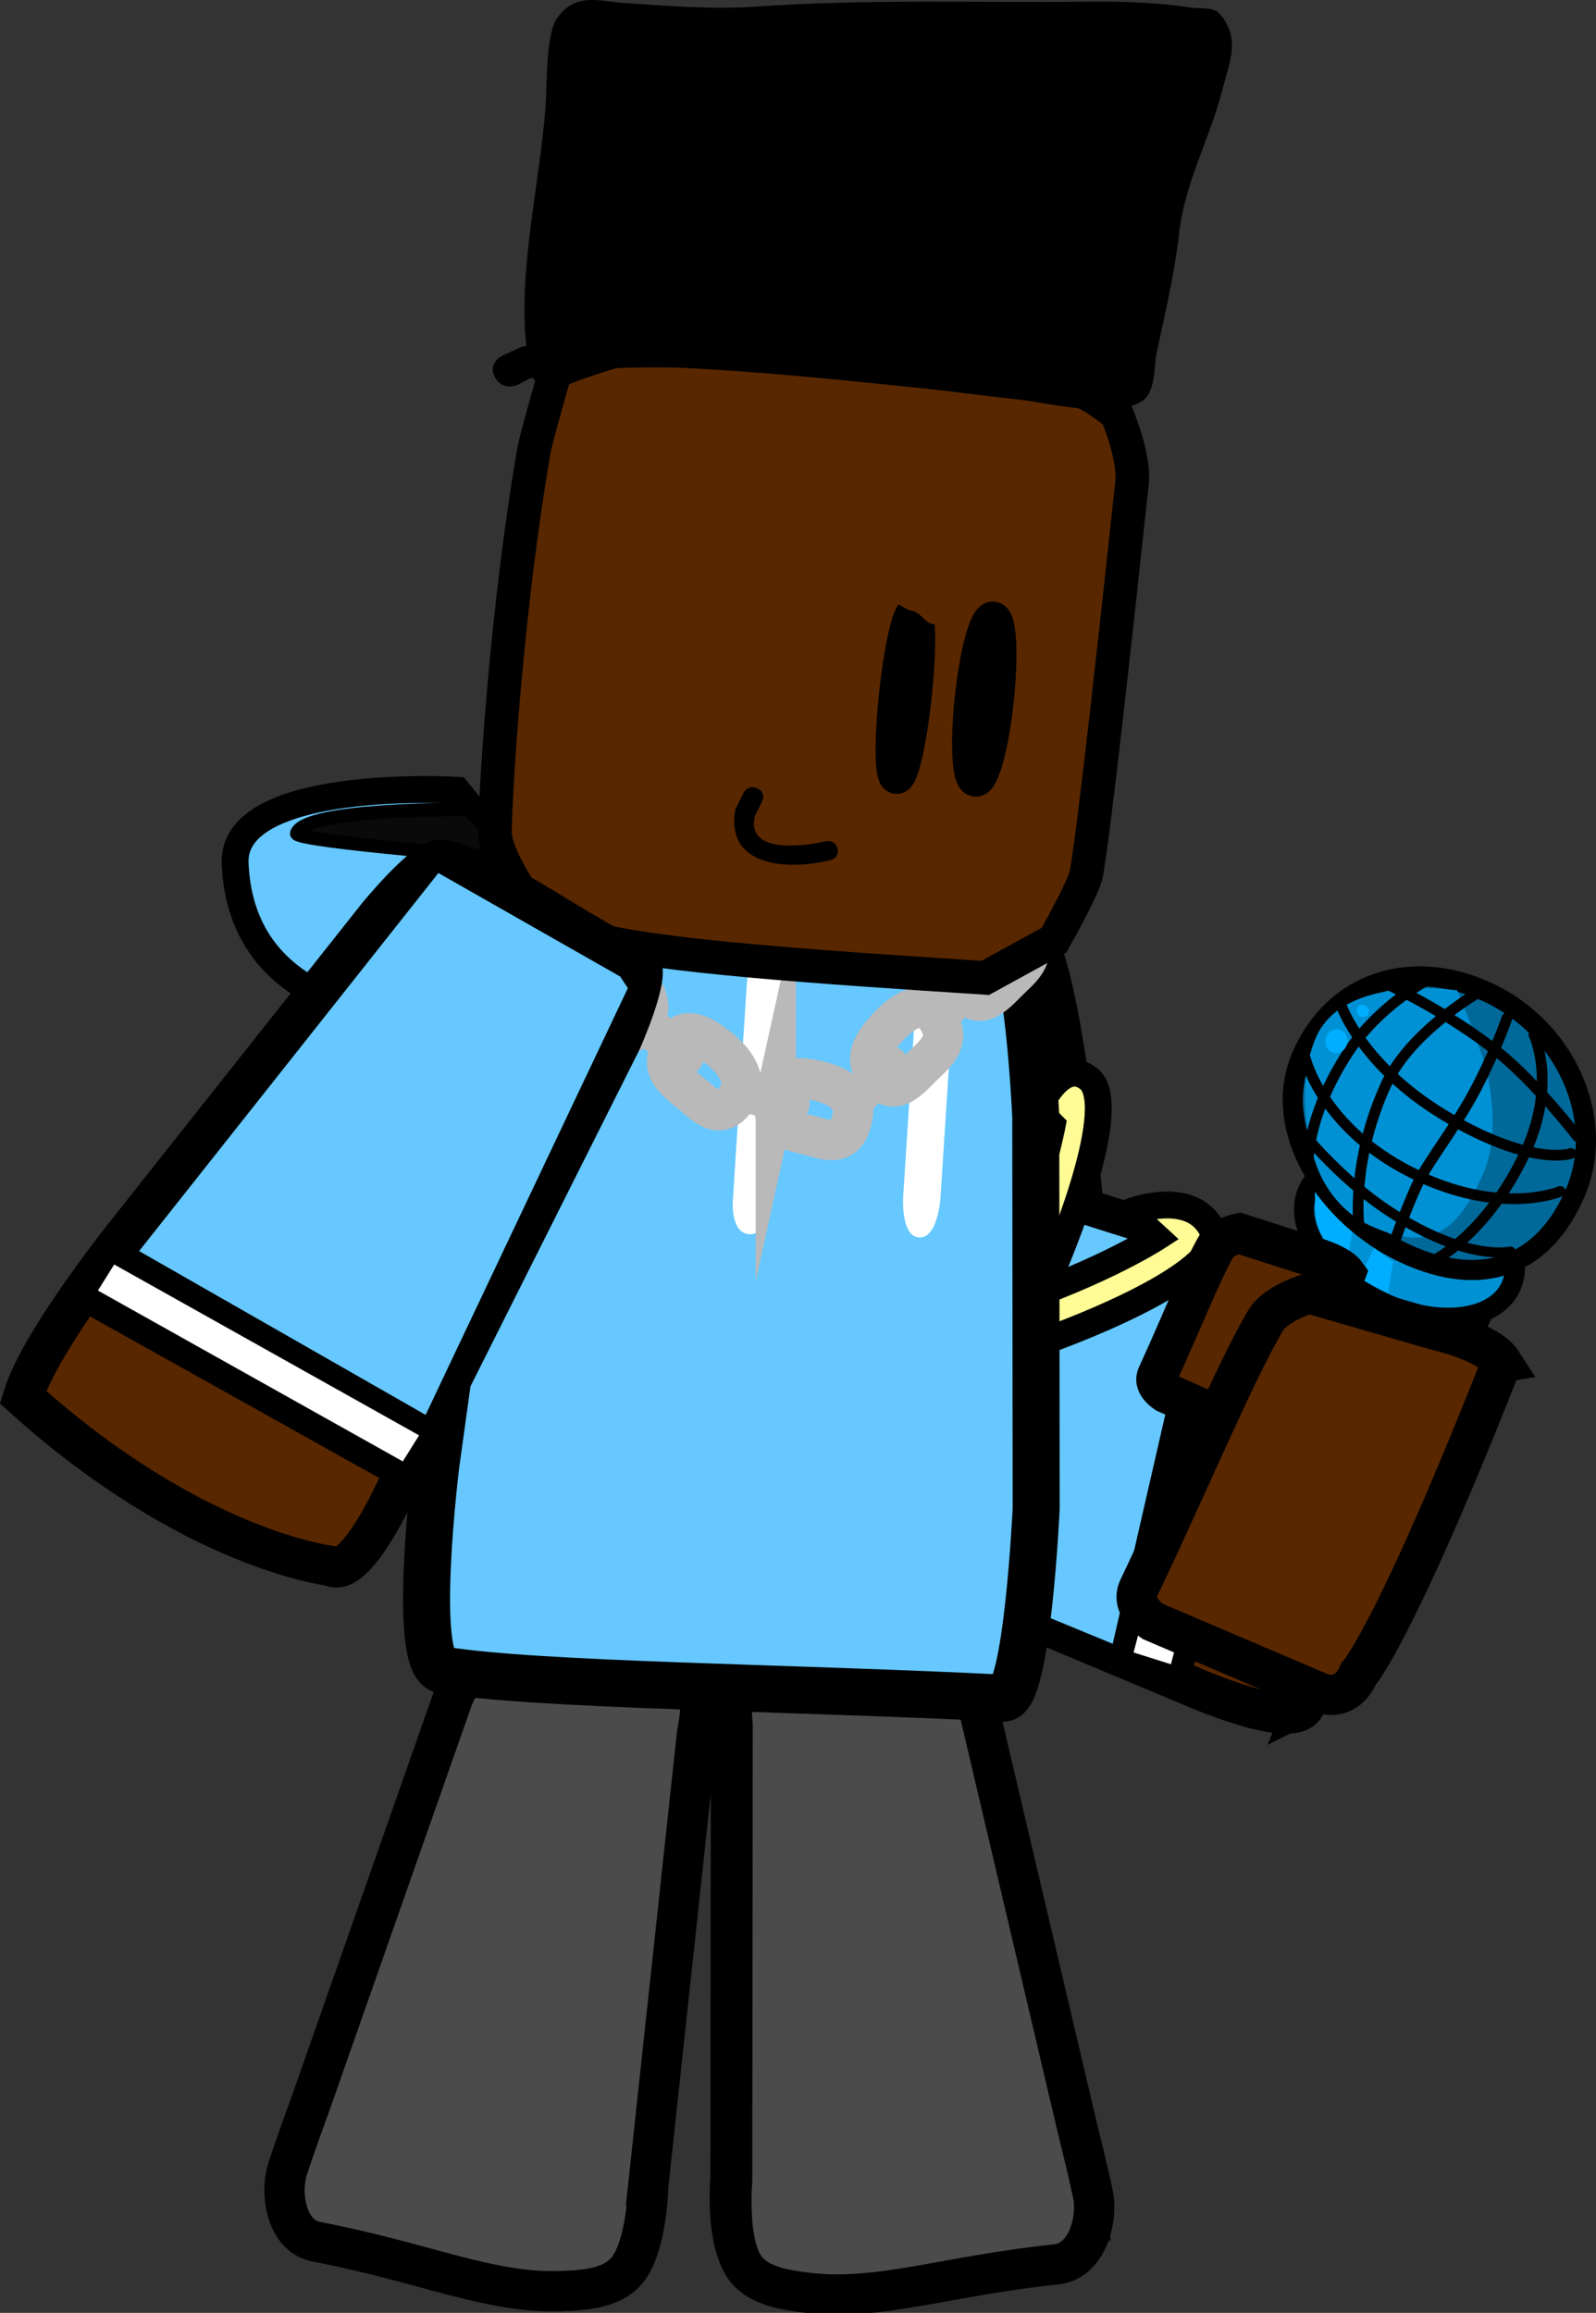 <svg version="1.1" xmlns="http://www.w3.org/2000/svg" xmlns:xlink="http://www.w3.org/1999/xlink" width="118.825" height="172.191" viewBox="0,0,118.825,172.191"><rect x="0" y="0" width="118.825" height="172.191" fill="#333333" stroke="none"/><g transform="translate(-185.747,-100.961)"><g data-paper-data="{&quot;isPaintingLayer&quot;:true}" fill-rule="nonzero" stroke-linejoin="miter" stroke-miterlimit="10" stroke-dasharray="" stroke-dashoffset="0" style="mix-blend-mode: normal"><g stroke="#000000" stroke-linecap="round"><path d="M232.848,175.926c0,0 -28.873,6.718 -29.595,-10.696c-0.266,-6.416 16.522,-5.438 16.522,-5.438z" data-paper-data="{&quot;origPos&quot;:null}" fill="#66c8ff" stroke-width="2"/><path d="M224.122,164.887c0,0 -16.477,-1.283 -16.285,-1.884c0.609,-1.908 12.772,-1.775 12.772,-1.775z" data-paper-data="{&quot;origPos&quot;:null}" fill="#0a0a0a" stroke-width="1"/></g><g><g><g><g data-paper-data="{&quot;origRot&quot;:0}" stroke="#000000" stroke-width="3" stroke-linecap="round"><path d="M282.969,227.763c-0.525,2.35 -8.858,-1.406 -8.858,-1.406c0,0 -22.294,-9.342 -32.84,-13.711c-4.189,-2.466 3.074,-40.114 7.912,-43.113c2.157,-1.337 12.324,-0.834 13.496,0.896c2.231,3.293 3.7,20.071 3.7,20.071l-4.218,-0.92l10.856,3.44c0,0 12.929,2.927 18.062,5.626c2.847,1.496 -8.112,29.118 -8.112,29.118z" data-paper-data="{&quot;origPos&quot;:null}" fill="#582700"/><path d="M273.259,224.331l7.722,-28.436" fill="none"/><path d="M276.667,194.8l-7.439,28.527" data-paper-data="{&quot;origPos&quot;:null}" fill="none"/></g><path d="M272.923,224.864l-2.78,-0.878l7.708,-29.148l2.78,0.878z" fill="#ffffff" stroke="none" stroke-width="0" stroke-linecap="butt"/><path d="M240.945,212.702l-0.661,-11.078l4.925,-23.079l3.611,-7.439l4.439,-2.406l7.514,1.939l1.503,0.388l3.452,18.139l-3.054,-0.535l-0.39,1.929l13.129,4.149l-6.644,28.977l-26.273,-10.838z" fill="#66c8ff" stroke="#000000" stroke-width="0.5" stroke-linecap="round"/></g><g fill="#fffc96" stroke="#000000" stroke-width="2" stroke-linecap="round"><path d="M269.83,191.202c0,0 4.594,-1.83 6.167,1.298c2.517,5.005 -32.933,16.481 -35.854,11.416c-1.193,-2.069 1.859,-3.942 1.859,-3.942l1.32,1.786c0,0 7.167,-0.619 15.501,-3.103c8.218,-2.449 13.048,-5.578 13.048,-5.578z"/><path d="M263.005,183.627c0,0 1.688,-4.064 3.812,-2.347c4.458,3.605 -13.756,39.645 -17.172,35.343c-2.069,-2.605 0.586,-5.537 0.586,-5.537l1.007,1.285c0,0 3.711,-4.81 7.69,-13.041c3.978,-8.231 5.161,-14.606 5.161,-14.606z" data-paper-data="{&quot;index&quot;:null}"/></g></g><g><g data-paper-data="{&quot;index&quot;:null}"><path d="M289.815,195.137c2.311,1.072 8.182,-0.636 7.312,1.398c-0.443,1.036 -8.929,19.786 -10.014,20.402c-1.046,0.594 -2.225,0.726 -3.359,0.2c-0.771,-0.358 -1.807,-1.262 -2.306,-2.149c-0.996,-1.77 2.315,-22.776 2.894,-24.131c0.87,-2.035 3.162,3.207 5.473,4.279z" fill="#0091d4" stroke="#000000" stroke-width="1.5" stroke-linecap="butt"/><g stroke-linecap="butt"><path d="M292.715,188.417c4.187,1.943 6.672,5.643 5.55,8.263c-1.121,2.621 -5.424,3.17 -9.61,1.227c-4.187,-1.943 -6.672,-5.643 -5.55,-8.263c1.121,-2.621 5.424,-3.17 9.61,-1.227z" fill="#0091d4" stroke="#000000" stroke-width="1.5"/><path d="M286.01,195.103c0,0 -1.424,-1.077 -2.093,-2.739c-0.308,-0.797 -0.267,-2.778 -0.267,-2.778l2.792,3.026z" fill="#00aeff" stroke="none" stroke-width="0"/><path d="M289.087,197.201l-1.81,-0.896c0,0 0.027,-0.79 0.163,-1.181c0.116,-0.334 0.616,-1.204 0.616,-1.204l1.406,0.982z" fill="#00aeff" stroke="none" stroke-width="0"/></g><g><path d="M290.335,194.274c-5.775,-2.68 -10.022,-9.187 -7.68,-14.662c2.342,-5.475 8.091,-7.455 13.866,-4.774c5.775,2.68 8.854,9.429 6.512,14.905c-2.342,5.475 -6.923,7.212 -12.698,4.532z" fill="#00699a" stroke="#000000" stroke-width="1.5" stroke-linecap="butt"/><path d="M294.236,174.693c0,0 0.853,1.948 1.812,4.753c0.957,2.799 1.178,6.423 0.154,8.815c-2.049,4.791 -4.299,5.87 -8.496,3.922c-2.041,-0.947 -3.491,-2.873 -4.103,-4.917c-0.859,-2.869 -1.05,-6.332 0.112,-9.048c2.049,-4.791 10.519,-3.525 10.519,-3.525z" fill="#0091d4" stroke="none" stroke-width="0" stroke-linecap="butt"/><path d="M301.909,189.662c0,0 -4.492,1.918 -11.13,-1.435c-6.584,-3.326 -7.827,-8.406 -7.827,-8.406" fill="none" stroke="#000000" stroke-width="0.8" stroke-linecap="round"/><path d="M298.207,194.136c0,0 -3.194,0.784 -8.92,-2.92c-3.974,-2.57 -6.992,-6.485 -6.992,-6.485" fill="none" stroke="#000000" stroke-width="0.75" stroke-linecap="round"/><path d="M302.704,186.838c0,0 -2.752,0.989 -8.93,-2.55c-6.424,-3.68 -8.09,-8.281 -8.09,-8.281" fill="none" stroke="#000000" stroke-width="0.8" stroke-linecap="round"/><path d="M288.992,174.218c0,0 4.432,2.005 8.243,5.049c2.893,2.311 5.947,6.294 5.947,6.294" fill="none" stroke="#000000" stroke-width="0.8" stroke-linecap="round"/><path d="M299.954,178.002c0,0 1.787,3.696 -0.745,8.974c-2.714,5.656 -6.349,7.611 -6.349,7.611" fill="none" stroke="#000000" stroke-width="0.8" stroke-linecap="round"/><path d="M289.518,193.558c0,0 1.049,-3.025 1.901,-4.725c0.718,-1.431 2.629,-3.902 3.996,-6.411c1.554,-2.853 2.533,-5.676 2.533,-5.676" fill="none" stroke="#000000" stroke-width="0.8" stroke-linecap="round"/><path d="M286.926,192.224c0,0 -0.632,-4.814 2.067,-10.631c1.719,-3.706 6.526,-6.562 6.526,-6.562" fill="none" stroke="#000000" stroke-width="0.8" stroke-linecap="round"/><path d="M283.143,187.731c0,0 -0.224,-3.547 3.005,-8.47c2.242,-3.419 5.858,-5.339 5.858,-5.339" fill="none" stroke="#000000" stroke-width="0.8" stroke-linecap="round"/><path d="M284.897,179.291c-0.412,-0.191 -0.589,-0.711 -0.397,-1.162c0.193,-0.45 0.683,-0.661 1.095,-0.47c0.412,0.191 0.589,0.711 0.397,1.162c-0.193,0.45 -0.683,0.661 -1.095,0.47z" fill="#00aeff" stroke="none" stroke-width="0" stroke-linecap="butt"/><path d="M287.031,176.632c-0.238,-0.11 -0.352,-0.382 -0.256,-0.607c0.096,-0.225 0.367,-0.318 0.605,-0.208c0.238,0.11 0.352,0.382 0.256,0.607c-0.096,0.225 -0.367,0.318 -0.605,0.208z" fill="#00aeff" stroke="none" stroke-width="0" stroke-linecap="butt"/></g></g><path d="M285.93,195.795c-3.624,9.911 -4.98,11.297 -4.98,11.297c-0.525,1.213 -1.716,0.516 -1.716,0.516c0,0 -2.46,-1.087 -4.035,-1.783c-1.034,-0.457 -2.65,-1.171 -2.65,-1.171c0,0 -0.951,-0.607 -0.65,-1.262c1.813,-3.941 3.324,-7.816 4.434,-9.698c0.37,-0.627 1.677,-0.911 1.677,-0.911l5.186,1.66c0,0 2.158,0.563 2.734,1.352z" fill="#582700" stroke="#000000" stroke-width="3" stroke-linecap="round"/><path d="M297.562,202.374c-7.975,20.283 -10.67,23.217 -10.67,23.217c-1.127,2.491 -3.257,1.231 -3.257,1.231c0,0 -4.441,-1.895 -7.284,-3.108c-1.867,-0.796 -4.783,-2.041 -4.783,-2.041c0,0 -1.693,-1.108 -1.051,-2.455c3.863,-8.108 7.155,-16.05 9.455,-19.948c0.766,-1.299 3.234,-2.02 3.234,-2.02l9.439,2.73c0,0 3.943,0.879 4.918,2.394z" fill="#582700" stroke="#000000" stroke-width="3" stroke-linecap="round"/></g></g><g data-paper-data="{&quot;origRot&quot;:0}" stroke="#000000" stroke-linecap="round"><path d="M240.172,229.149c0,0 -0.472,-4.547 1.185,-4.637c4.89,-0.266 9.494,-2.132 14.176,-0.858c1.944,0.529 3.03,4.493 3.03,4.493l7.25,30.83c0,0 0.796,3.175 1.18,5.013c0.411,1.966 -0.463,5.017 -2.708,5.252c-8.244,0.864 -13.199,2.745 -18.489,2.123c-1.927,-0.227 -3.956,-0.579 -4.856,-2.103c-1.175,-1.99 -0.802,-6.24 -0.802,-6.24z" data-paper-data="{&quot;origPos&quot;:null}" fill="#ff0000" stroke-width="3"/><path d="M267.325,267.166c0,0 -6.117,2.979 -11.569,3.402c-4.183,0.324 -13.339,0.056 -13.339,0.056c0,0 -1.695,-2.358 -1.94,-3.867c-0.259,-1.589 0.647,-4.072 0.647,-4.072l24.907,-2.691z" data-paper-data="{&quot;origPos&quot;:null}" fill="#976e57" stroke-width="2"/><path d="M240.29,229.446c0,0 -0.472,-4.547 1.185,-4.637c4.89,-0.266 9.494,-2.132 14.176,-0.858c1.944,0.529 3.03,4.493 3.03,4.493l7.25,30.83c0,0 0.796,3.175 1.18,5.013c0.411,1.966 -0.463,5.017 -2.708,5.252c-8.244,0.864 -13.199,2.745 -18.489,2.123c-1.927,-0.227 -3.956,-0.579 -4.856,-2.103c-1.175,-1.99 -0.802,-6.24 -0.802,-6.24z" data-paper-data="{&quot;origPos&quot;:null}" fill="#4b4b4b" stroke-width="3"/></g><path d="M234.008,263.709c0,0 -0.088,4.262 -1.474,6.144c-1.061,1.44 -3.118,1.619 -5.061,1.682c-5.333,0.171 -10.062,-2.121 -18.174,-3.679c-2.209,-0.424 -2.749,-3.536 -2.127,-5.458c0.582,-1.797 1.718,-4.89 1.718,-4.89l10.558,-30.074c0,0 1.511,-3.854 3.503,-4.216c4.799,-0.871 9.18,1.376 14.018,2.055c1.64,0.23 0.677,4.716 0.677,4.716c0,0 -0.92,8.526 -1.509,13.984c-0.831,7.702 -2.13,19.736 -2.13,19.736z" fill="#4b4b4b" stroke="#000000" stroke-width="3" stroke-linecap="round"/><g><path d="M221.8,184.041c0,0 2.97,-13.577 5.321,-13.98c7.053,-1.209 22.889,0.478 33.511,1.015c1.642,0.083 2.229,13.006 2.229,13.006l0.031,29.18c0,0 -0.657,14.217 -2.449,14.126c-15.947,-0.806 -34.69,-0.941 -41.746,-2.099c-2.352,-0.386 -0.495,-15.304 -0.495,-15.304z" data-paper-data="{&quot;origPos&quot;:null}" fill="#66c8ff" stroke="#000000" stroke-width="3.5" stroke-linecap="round"/><path d="M241.537,192.849c-1.387,-0.07 -1.235,-2.432 -1.235,-2.432c0.317,-4.899 0.736,-11.373 1.052,-16.272c0,0 0.153,-2.362 1.54,-2.292c1.387,0.07 1.235,2.432 1.235,2.432c-0.317,4.899 -0.634,9.798 -0.951,14.697l-0.102,1.575c0,0 -0.153,2.362 -1.54,2.292z" fill="#ffffff" stroke="none" stroke-width="0.5" stroke-linecap="butt"/><path d="M254.183,193.092c-1.387,-0.07 -1.195,-3.038 -1.195,-3.038c0.398,-6.155 0.924,-14.287 1.322,-20.442c0,0 0.192,-2.967 1.579,-2.897c1.387,0.07 1.195,3.038 1.195,3.038c-0.398,6.155 -0.796,12.309 -1.194,18.464l-0.128,1.978c0,0 -0.192,2.967 -1.579,2.897z" fill="#ffffff" stroke="none" stroke-width="0.5" stroke-linecap="butt"/></g><g fill="none" stroke="#b9b9b9" stroke-width="3"><path d="M257.323,174.512c-0.903,-1.286 -0.008,-2.5 1.207,-3.722c1.215,-1.223 2.466,-1.626 3.192,-0.705c1.54,1.952 0.041,2.949 -0.91,3.907c-1.215,1.223 -2.214,2.338 -3.49,0.521z" stroke-linecap="butt"/><path d="M255.74,176.436l2.575,-2.531" stroke-linecap="round"/><path d="M252.109,177.17c1.215,-1.223 2.466,-1.626 3.192,-0.705c1.54,1.952 0.042,2.949 -0.91,3.907c-1.215,1.223 -2.214,2.338 -3.49,0.521c-0.903,-1.286 -0.008,-2.5 1.207,-3.722z" stroke-linecap="butt"/><path d="M249.318,182.817l2.575,-2.531" stroke-linecap="round"/><path d="M243.507,182.576c0.352,-1.598 1.737,-1.495 3.32,-1.104c1.583,0.391 2.618,1.303 2.414,2.52c-0.432,2.58 -2.029,1.794 -3.269,1.487c-1.583,-0.391 -2.962,-0.647 -2.465,-2.904z" stroke-linecap="butt"/><path d="M244.527,183.128l-3.314,-0.865" stroke-linecap="round"/><path d="M235.924,178.589c0.871,-1.307 2.111,-0.585 3.436,0.49c1.324,1.076 1.965,2.381 1.36,3.405c-1.282,2.172 -2.483,0.727 -3.52,-0.115c-1.324,-1.076 -2.506,-1.935 -1.276,-3.78z" stroke-linecap="butt"/><path d="M236.674,179.558l-2.756,-2.294" stroke-linecap="round"/><path d="M228.992,172.885c0.871,-1.307 2.111,-0.585 3.436,0.49c1.324,1.076 1.965,2.381 1.36,3.405c-1.282,2.172 -2.483,0.727 -3.52,-0.115c-1.324,-1.076 -2.506,-1.935 -1.276,-3.78z" stroke-linecap="butt"/><path d="M226.987,171.56l2.756,2.294" stroke-linecap="round"/></g><path d="M259.1,173.766c-12.438,-0.804 -24.497,-1.619 -29.345,-2.955c-4.431,-1.221 -5.572,-3.989 -5.572,-3.989c0,0 -1.617,-2.486 -1.586,-3.974c0.093,-4.462 0.994,-17.178 2.851,-28.06c0.062,-0.363 0.111,-0.565 0.196,-0.924c0.255,-1.077 1.438,-5.243 1.438,-5.243c0,0 3.41,-1.359 5.228,-1.684c5.456,-0.975 18.926,1.477 33.202,2.945c1.294,0.133 3.385,1.923 3.385,1.923c0,0 1.339,3.15 1.134,5.062c-1.326,12.363 -2.841,26.037 -3.406,29.147c-0.188,1.037 -2.406,4.944 -2.406,4.944z" fill="#582700" stroke="#000000" stroke-width="2.5" stroke-linecap="round"/><path d="M258.081,152.915c0.356,-3.321 1.069,-5.972 1.593,-5.921c0.524,0.051 0.659,2.785 0.303,6.106c-0.356,3.321 -1.069,5.972 -1.593,5.921c-0.524,-0.051 -0.659,-2.785 -0.303,-6.106z" fill="none" stroke="#000000" stroke-width="2.5" stroke-linecap="butt"/><path d="M252.445,152.623c0.363,-3.383 0.975,-6.094 1.368,-6.055c0.393,0.038 0.417,2.812 0.054,6.194c-0.363,3.383 -0.975,6.094 -1.368,6.055c-0.393,-0.038 -0.417,-2.812 -0.054,-6.194z" fill="none" stroke="#000000" stroke-width="2.5" stroke-linecap="butt"/><path d="M222.612,129.073c-0.601,-1.074 0.54,-1.635 0.54,-1.635l1.406,-0.647c0.125,-0.027 0.249,-0.053 0.373,-0.078c-0.622,-5.664 1.044,-12.333 1.436,-17.863c0.102,-1.434 0.013,-5.345 0.844,-6.522c1.392,-1.971 3.108,-1.272 5.059,-1.139c3.319,0.226 6.608,0.489 9.926,0.256c8.223,-0.568 16.313,-0.264 24.54,-0.359c2.596,-0.03 5.124,0.055 7.702,0.441c0.706,0.106 1.632,-0.075 2.092,0.44c1.629,1.824 0.733,3.665 0.264,5.539c-0.936,3.738 -2.855,7.035 -3.269,10.901c-0.338,2.955 -1.053,5.962 -1.676,8.874c-0.215,1.005 -0.005,2.907 -1.154,3.593c-2.356,1.407 -8.079,-0.164 -10.685,-0.426c-7.945,-0.798 -15.881,-1.751 -23.861,-2.122c-2.86,-0.041 -5.592,-0.002 -8.358,0.367c-0.054,0.358 -0.271,0.808 -0.99,0.955c-0.78,0.16 -1.183,-0.233 -1.378,-0.555c-0.095,0.02 -0.19,0.04 -0.285,0.06l-0.787,0.432c0,0 -1.141,0.561 -1.741,-0.513z" fill="#000000" stroke="none" stroke-width="0.5" stroke-linecap="butt"/><g><g stroke="#000000" stroke-width="3" stroke-linecap="round"><path d="M195.419,192.449l18.429,-23.28c0,0 3.57,-4.369 4.746,-4.196c3.529,0.519 8.729,4.619 14.755,7.706c1.002,0.513 -1.348,5.79 -1.348,5.79c0,0 -4.089,8.145 -6.706,13.358c-3.986,7.939 -10.213,20.343 -10.213,20.343c0,0 -2.964,6.448 -4.73,5.367c0,0 -10.231,-1.142 -22.894,-12.559c1.297,-4.284 7.96,-12.53 7.96,-12.53z" data-paper-data="{&quot;origPos&quot;:null}" fill="#582700"/><path d="M194.464,194.268l22.762,13.007l-1.752,2.839l-22.858,-12.774z" data-paper-data="{&quot;origPos&quot;:null}" fill="none"/></g><path d="M195.351,194.248l22.91,-28.937l14.016,7.98l0.787,1.198l-15.409,32.511z" fill="#66c8ff" stroke="#000000" stroke-width="1" stroke-linecap="round"/><path d="M193.038,197.041l1.212,-1.939l22.698,12.72l-1.212,1.939z" fill="#ffffff" stroke="none" stroke-width="0" stroke-linecap="butt"/></g><path d="M256.821,146.787c-0.251,0.52 -0.74,0.445 -0.937,0.388c-0.16,0.175 -0.406,0.276 -0.669,0.25c-0.181,-0.018 -0.34,-0.093 -0.46,-0.204l-0.606,-0.548c-0.123,-0.073 -0.245,-0.144 -0.368,-0.213c-0.583,-0.072 -1.11,-0.537 -1.772,-0.882c-0.159,-0.071 -0.319,-0.141 -0.482,-0.21c0,0 -0.153,-0.066 -0.284,-0.203c-0.258,-0.139 -0.419,-0.412 -0.386,-0.708c0.044,-0.399 0.424,-0.688 0.849,-0.646c0.083,0.008 0.162,0.029 0.234,0.059l0.748,0.295l-0.038,0.086l0.029,0.016c0.02,0.01 0.041,0.02 0.061,0.03c0.076,0.034 0.151,0.069 0.226,0.104c1.026,0.217 2.001,0.616 2.909,1.195l0.561,0.227c0,0 0.705,0.302 0.386,0.963z" fill="#582700" stroke="none" stroke-width="0.5" stroke-linecap="butt"/><path d="M242.12,159.652c0.702,0.307 0.377,0.966 0.377,0.966l-0.541,1.083c-0.707,2.739 3.348,2.336 5.209,1.901c0,0 0.75,-0.175 0.938,0.531c0.188,0.706 -0.562,0.88 -0.562,0.88c-3.396,0.787 -7.762,0.39 -7.058,-3.761l0.61,-1.25c0,0 0.325,-0.659 1.027,-0.351z" fill="#000000" stroke="none" stroke-width="0.5" stroke-linecap="butt"/></g></g></svg>